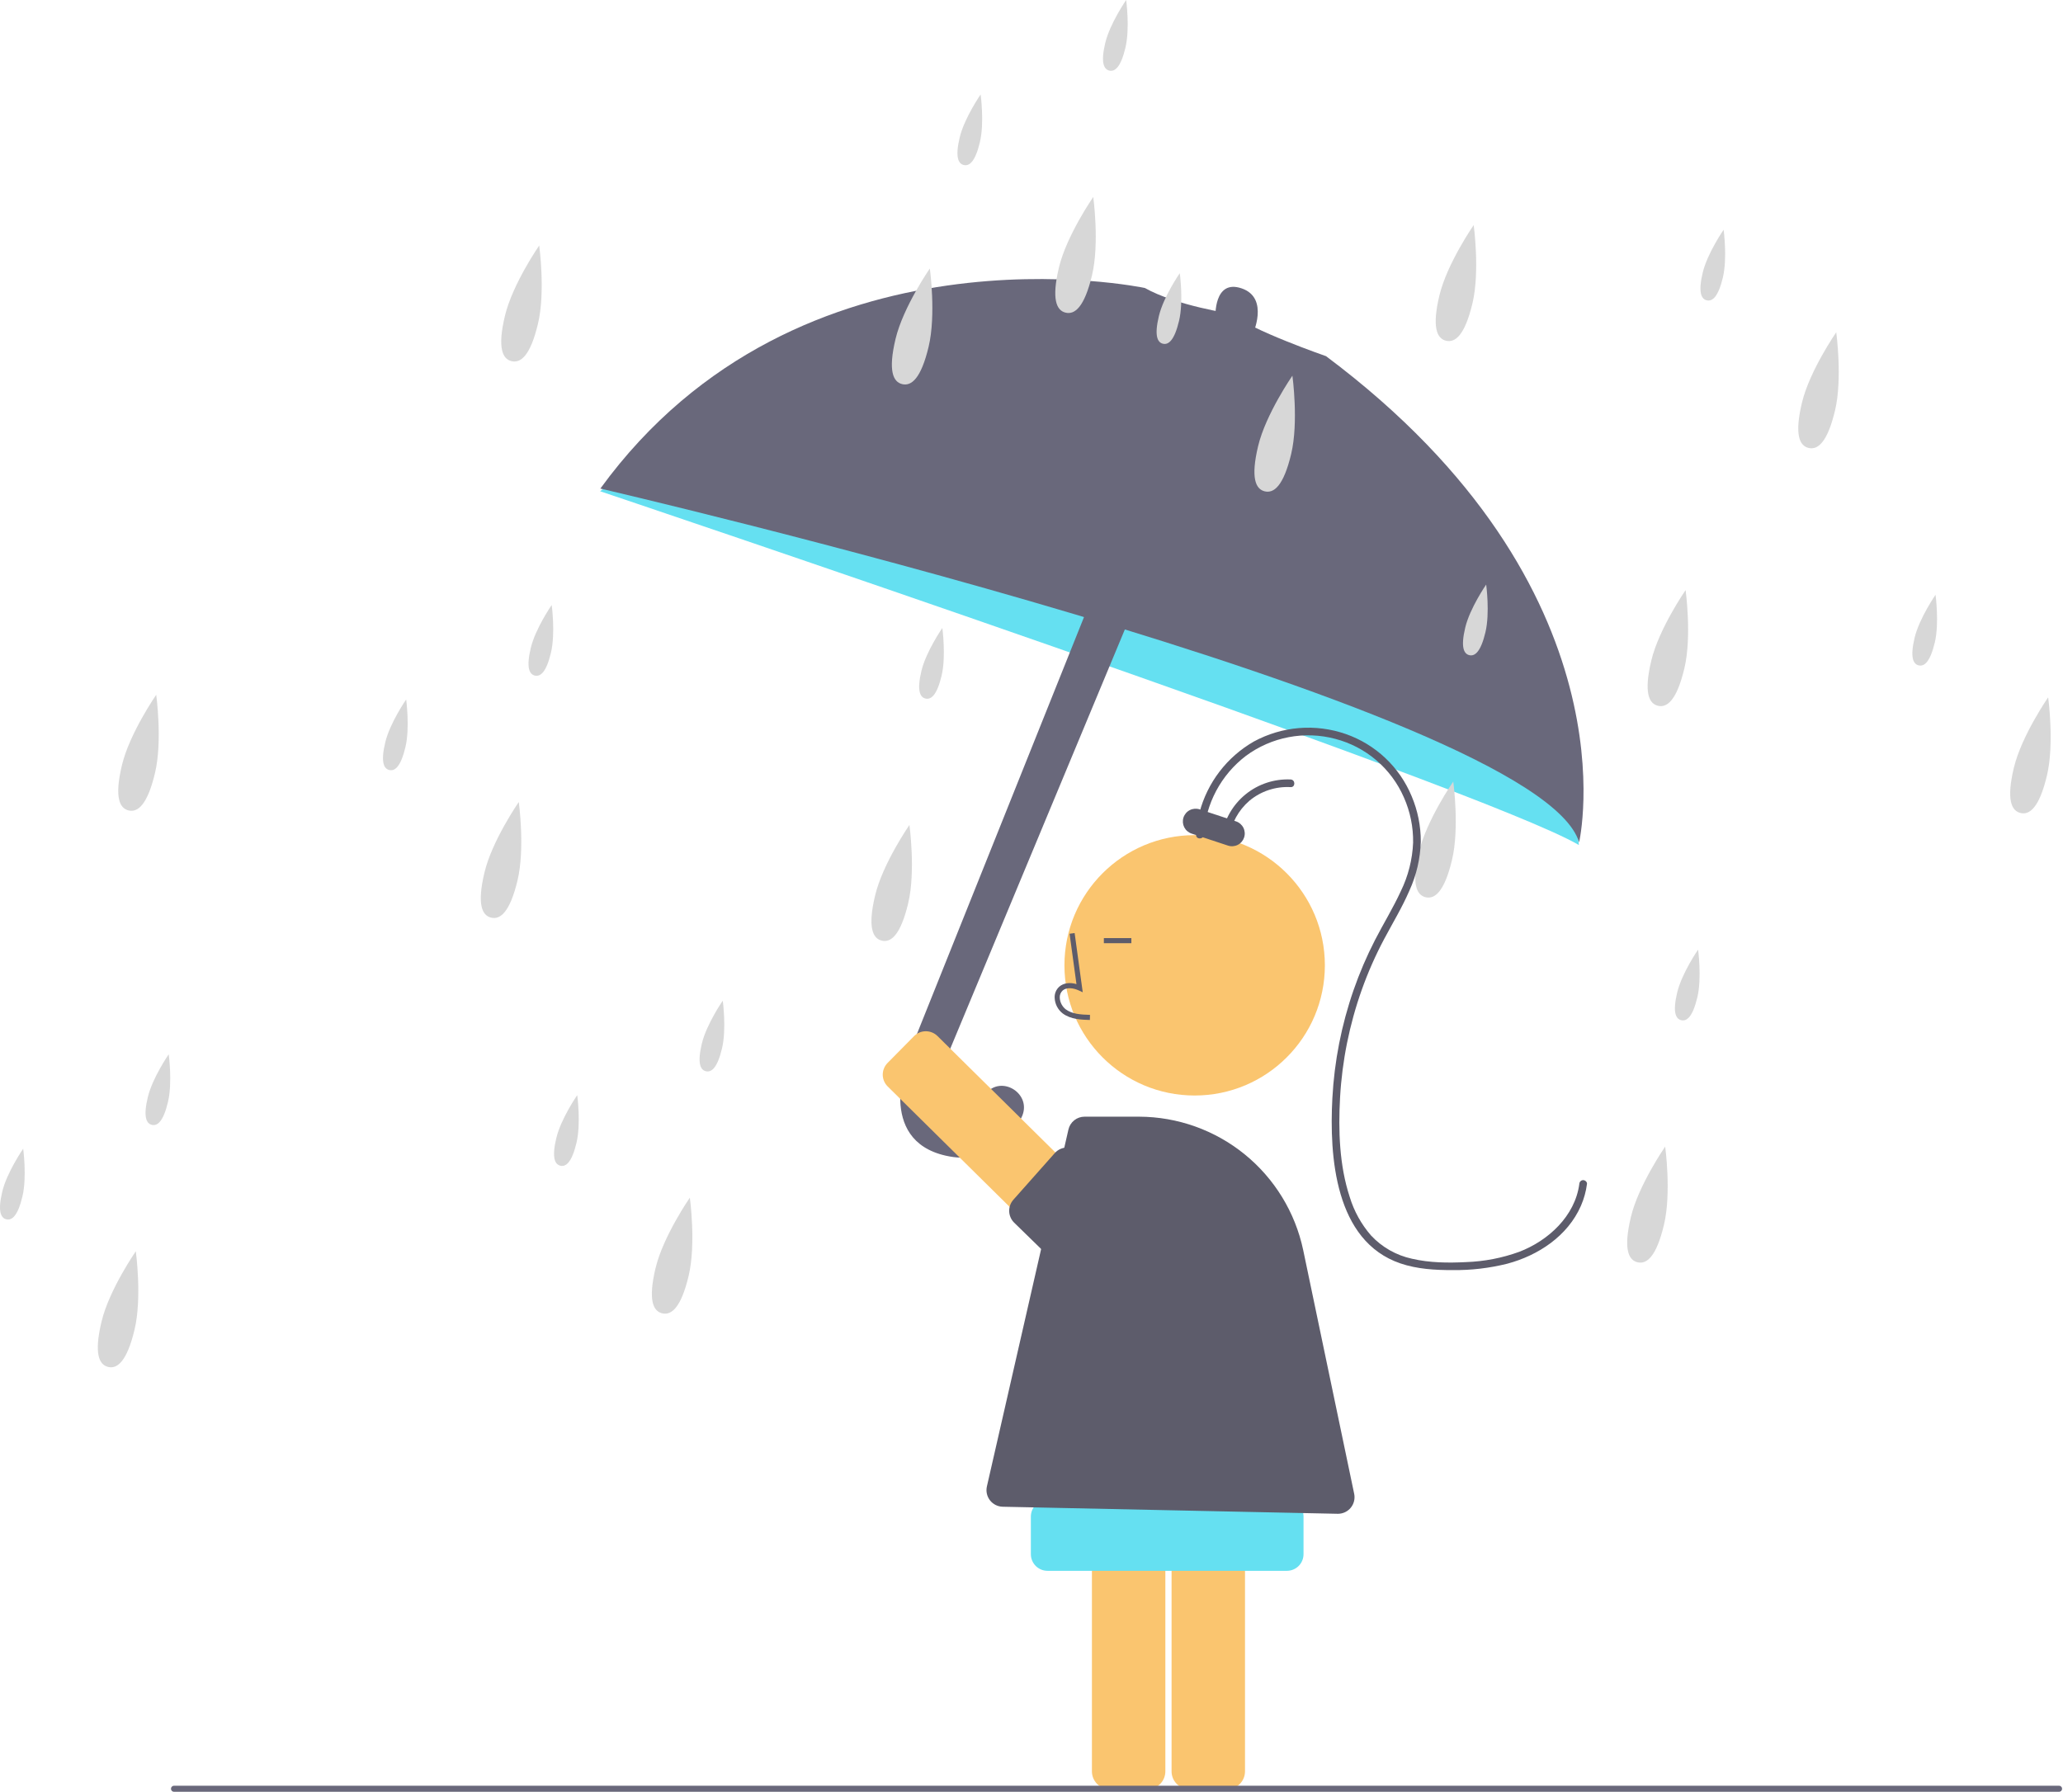 <svg width="808" height="702" viewBox="0 0 808 702" fill="none" xmlns="http://www.w3.org/2000/svg">
<g id="undraw_raining_re_4b55 1" opacity="0.78" clip-path="url(#clip0_19_24)">
<path id="Vector" d="M480.619 700.913H465.859C464.003 700.911 462.224 700.173 460.912 698.86C459.6 697.548 458.861 695.769 458.859 693.913V570.899C458.861 569.043 459.6 567.264 460.912 565.951C462.224 564.639 464.003 563.901 465.859 563.899H480.619C482.475 563.901 484.254 564.639 485.567 565.951C486.879 567.264 487.617 569.043 487.619 570.899V693.913C487.617 695.769 486.879 697.548 485.567 698.86C484.254 700.173 482.475 700.911 480.619 700.913V700.913Z" fill="#F9B547"/>
<path id="Vector_2" d="M449.427 700.913H434.667C432.811 700.911 431.032 700.173 429.72 698.86C428.407 697.548 427.669 695.769 427.667 693.913V570.899C427.669 569.043 428.407 567.264 429.72 565.951C431.032 564.639 432.811 563.901 434.667 563.899H449.427C451.283 563.901 453.062 564.639 454.374 565.951C455.687 567.264 456.425 569.043 456.427 570.899V693.913C456.425 695.769 455.687 697.548 454.374 698.86C453.062 700.173 451.283 700.911 449.427 700.913V700.913Z" fill="#F9B547"/>
<path id="Vector_3" d="M60.703 302.843C57.715 315.355 53.94 318.333 50.365 317.479C46.79 316.626 44.769 312.263 47.757 299.751C50.745 287.239 61.186 272.169 61.186 272.169C61.186 272.169 63.691 290.331 60.703 302.843Z" fill="#CCCCCC"/>
<path id="Vector_4" d="M52.703 520.843C49.715 533.355 45.94 536.333 42.365 535.479C38.79 534.626 36.769 530.263 39.757 517.751C42.745 505.239 53.186 490.169 53.186 490.169C53.186 490.169 55.691 508.331 52.703 520.843Z" fill="#CCCCCC"/>
<path id="Vector_5" d="M490.527 131.222C490.527 131.222 497.375 116.733 486.309 112.966C475.242 109.199 476.038 124.374 476.038 124.374L489.5 132.363" fill="#3F3D56"/>
<path id="Vector_6" d="M257.99 173.853L235.054 192.447C235.054 192.447 579.148 308.088 618.394 331.028L614.52 298.624L582.01 259.027L519.035 218.854L417.381 187.231L306.6 147.391L257.99 173.853Z" fill="#3AD7ED"/>
<path id="Vector_7" d="M433.235 220.093L355.386 414.386C355.386 414.386 342.944 446.559 370.44 452.725C386.972 456.432 395.711 446.404 400.051 437.817C404.688 428.644 392.102 420.579 385.812 428.706C385.71 428.838 385.607 428.973 385.505 429.11C385.351 429.315 368.857 442.114 368.867 424.598C368.907 420.56 369.745 416.569 371.331 412.855L447.837 229.11L433.235 220.093Z" fill="#3F3D56"/>
<path id="Vector_8" d="M482.625 122.976C482.625 122.976 460.719 119.777 448.398 112.815C448.398 112.815 313.199 84.039 235.138 191.39C235.138 191.39 602.628 276.457 618.478 329.971C618.478 329.971 641.543 230.94 519.362 139.527C519.361 139.527 489.47 129.138 482.625 122.976Z" fill="#3F3D56"/>
<path id="Vector_9" d="M65.782 431.717C63.959 439.352 61.656 441.169 59.474 440.648C57.293 440.127 56.059 437.465 57.883 429.831C59.706 422.196 66.077 413 66.077 413C66.077 413 67.605 424.082 65.782 431.717Z" fill="#CCCCCC"/>
<path id="Vector_10" d="M8.782 468.717C6.959 476.352 4.656 478.169 2.474 477.648C0.293 477.127 -0.941 474.465 0.883 466.831C2.706 459.196 9.077 450 9.077 450C9.077 450 10.605 461.082 8.782 468.717Z" fill="#CCCCCC"/>
<path id="Vector_11" d="M427.703 107.843C424.715 120.355 420.94 123.333 417.365 122.479C413.79 121.626 411.769 117.263 414.757 104.751C417.745 92.239 428.186 77.169 428.186 77.169C428.186 77.169 430.691 95.331 427.703 107.843Z" fill="#CCCCCC"/>
<path id="Vector_12" d="M440.782 18.717C438.959 26.352 436.656 28.169 434.474 27.648C432.293 27.127 431.059 24.465 432.883 16.831C434.706 9.196 441.077 0 441.077 0C441.077 0 442.605 11.082 440.782 18.717Z" fill="#CCCCCC"/>
<path id="Vector_13" d="M383.782 55.717C381.959 63.352 379.656 65.169 377.474 64.648C375.293 64.127 374.059 61.465 375.883 53.831C377.706 46.196 384.077 37 384.077 37C384.077 37 385.605 48.082 383.782 55.717Z" fill="#CCCCCC"/>
<path id="Vector_14" d="M269.703 499.843C266.715 512.355 262.94 515.333 259.365 514.479C255.79 513.626 253.769 509.263 256.757 496.751C259.745 484.239 270.186 469.169 270.186 469.169C270.186 469.169 272.691 487.331 269.703 499.843Z" fill="#CCCCCC"/>
<path id="Vector_15" d="M282.782 410.717C280.959 418.352 278.656 420.169 276.474 419.648C274.293 419.127 273.059 416.465 274.883 408.831C276.706 401.196 283.077 392 283.077 392C283.077 392 284.605 403.082 282.782 410.717Z" fill="#CCCCCC"/>
<path id="Vector_16" d="M225.782 447.717C223.959 455.352 221.656 457.169 219.474 456.648C217.293 456.127 216.059 453.465 217.883 445.831C219.706 438.196 226.077 429 226.077 429C226.077 429 227.605 440.082 225.782 447.717Z" fill="#CCCCCC"/>
<path id="Vector_17" d="M210.703 126.843C207.715 139.355 203.94 142.333 200.365 141.479C196.79 140.626 194.769 136.263 197.757 123.751C200.745 111.239 211.186 96.169 211.186 96.169C211.186 96.169 213.691 114.331 210.703 126.843Z" fill="#CCCCCC"/>
<path id="Vector_18" d="M202.703 344.843C199.715 357.355 195.94 360.333 192.365 359.479C188.79 358.626 186.769 354.263 189.757 341.751C192.745 329.239 203.186 314.169 203.186 314.169C203.186 314.169 205.691 332.331 202.703 344.843Z" fill="#CCCCCC"/>
<path id="Vector_19" d="M215.782 255.717C213.959 263.352 211.656 265.169 209.474 264.648C207.293 264.127 206.059 261.465 207.883 253.831C209.706 246.196 216.077 237 216.077 237C216.077 237 217.605 248.082 215.782 255.717Z" fill="#CCCCCC"/>
<path id="Vector_20" d="M158.782 292.717C156.959 300.352 154.656 302.169 152.474 301.648C150.293 301.127 149.059 298.465 150.883 290.831C152.706 283.196 159.077 274 159.077 274C159.077 274 160.605 285.082 158.782 292.717Z" fill="#CCCCCC"/>
<path id="Vector_21" d="M363.703 135.843C360.715 148.355 356.94 151.333 353.365 150.479C349.79 149.626 347.769 145.263 350.757 132.751C353.745 120.239 364.186 105.169 364.186 105.169C364.186 105.169 366.691 123.331 363.703 135.843Z" fill="#CCCCCC"/>
<path id="Vector_22" d="M355.703 353.843C352.715 366.355 348.94 369.333 345.365 368.479C341.79 367.626 339.769 363.263 342.757 350.751C345.745 338.239 356.186 323.169 356.186 323.169C356.186 323.169 358.691 341.331 355.703 353.843Z" fill="#CCCCCC"/>
<path id="Vector_23" d="M368.782 264.717C366.959 272.352 364.656 274.169 362.474 273.648C360.293 273.127 359.059 270.465 360.883 262.831C362.706 255.196 369.077 246 369.077 246C369.077 246 370.605 257.082 368.782 264.717Z" fill="#CCCCCC"/>
<path id="Vector_24" d="M505.703 177.843C502.715 190.355 498.94 193.333 495.365 192.479C491.79 191.626 489.769 187.263 492.757 174.751C495.745 162.239 506.186 147.169 506.186 147.169C506.186 147.169 508.691 165.331 505.703 177.843Z" fill="#CCCCCC"/>
<path id="Vector_25" d="M461.782 125.717C459.959 133.352 457.656 135.169 455.474 134.648C453.293 134.127 452.059 131.465 453.883 123.831C455.706 116.196 462.077 107 462.077 107C462.077 107 463.605 118.082 461.782 125.717Z" fill="#CCCCCC"/>
<path id="Vector_26" d="M576.703 118.843C573.715 131.355 569.94 134.333 566.365 133.479C562.79 132.626 560.769 128.263 563.757 115.751C566.745 103.239 577.186 88.169 577.186 88.169C577.186 88.169 579.691 106.331 576.703 118.843Z" fill="#CCCCCC"/>
<path id="Vector_27" d="M568.703 336.843C565.715 349.355 561.94 352.333 558.365 351.479C554.79 350.626 552.769 346.263 555.757 333.751C558.745 321.239 569.186 306.169 569.186 306.169C569.186 306.169 571.691 324.331 568.703 336.843Z" fill="#CCCCCC"/>
<path id="Vector_28" d="M581.782 247.717C579.959 255.352 577.656 257.169 575.474 256.648C573.293 256.127 572.059 253.465 573.883 245.831C575.706 238.196 582.077 229 582.077 229C582.077 229 583.605 240.082 581.782 247.717Z" fill="#CCCCCC"/>
<path id="Vector_29" d="M718.703 160.843C715.715 173.355 711.94 176.333 708.365 175.479C704.79 174.626 702.769 170.263 705.757 157.751C708.745 145.239 719.186 130.169 719.186 130.169C719.186 130.169 721.691 148.331 718.703 160.843Z" fill="#CCCCCC"/>
<path id="Vector_30" d="M674.782 108.717C672.959 116.352 670.656 118.169 668.474 117.648C666.293 117.127 665.059 114.465 666.883 106.831C668.706 99.196 675.077 90 675.077 90C675.077 90 676.605 101.082 674.782 108.717Z" fill="#CCCCCC"/>
<path id="Vector_31" d="M659.703 261.843C656.715 274.355 652.94 277.333 649.365 276.479C645.79 275.626 643.769 271.263 646.757 258.751C649.745 246.239 660.186 231.169 660.186 231.169C660.186 231.169 662.691 249.331 659.703 261.843Z" fill="#CCCCCC"/>
<path id="Vector_32" d="M651.703 479.843C648.715 492.355 644.94 495.333 641.365 494.479C637.79 493.626 635.769 489.263 638.757 476.751C641.745 464.239 652.186 449.169 652.186 449.169C652.186 449.169 654.691 467.331 651.703 479.843Z" fill="#CCCCCC"/>
<path id="Vector_33" d="M664.782 390.717C662.959 398.352 660.656 400.169 658.474 399.648C656.293 399.127 655.059 396.465 656.883 388.831C658.706 381.196 665.077 372 665.077 372C665.077 372 666.605 383.082 664.782 390.717Z" fill="#CCCCCC"/>
<path id="Vector_34" d="M801.703 303.843C798.715 316.355 794.94 319.333 791.365 318.479C787.79 317.626 785.769 313.263 788.757 300.751C791.745 288.239 802.186 273.169 802.186 273.169C802.186 273.169 804.691 291.331 801.703 303.843Z" fill="#CCCCCC"/>
<path id="Vector_35" d="M757.782 251.717C755.959 259.352 753.656 261.169 751.474 260.648C749.293 260.127 748.059 257.465 749.883 249.831C751.706 242.196 758.077 233 758.077 233C758.077 233 759.605 244.082 757.782 251.717Z" fill="#CCCCCC"/>
<path id="Vector_36" d="M467.901 429.152C496.068 429.152 518.901 406.318 518.901 378.152C518.901 349.985 496.068 327.152 467.901 327.152C439.734 327.152 416.901 349.985 416.901 378.152C416.901 406.318 439.734 429.152 467.901 429.152Z" fill="#F9B547"/>
<path id="Vector_37" d="M426.863 399.561C423.557 399.469 419.442 399.353 416.273 397.038C415.33 396.321 414.554 395.405 414.001 394.356C413.448 393.307 413.132 392.15 413.073 390.965C413.016 390.124 413.154 389.28 413.477 388.501C413.8 387.722 414.298 387.028 414.934 386.473C416.589 385.074 419.007 384.745 421.612 385.512L418.913 365.785L420.894 365.514L424.067 388.704L422.413 387.945C420.495 387.066 417.862 386.618 416.225 388C415.823 388.362 415.51 388.811 415.31 389.313C415.11 389.815 415.029 390.356 415.072 390.895C415.12 391.776 415.358 392.637 415.769 393.418C416.18 394.2 416.754 394.884 417.453 395.423C419.919 397.225 423.199 397.457 426.919 397.562L426.863 399.561Z" fill="#2F2E41"/>
<path id="Vector_38" d="M443.114 367.487H432.342V369.487H443.114V367.487Z" fill="#2F2E41"/>
<path id="Vector_39" d="M471.469 327.001C471.844 320.972 473.511 315.094 476.355 309.766C479.2 304.437 483.156 299.782 487.956 296.115C492.915 292.443 498.639 289.935 504.701 288.779C510.763 287.623 517.008 287.848 522.971 289.437C528.895 290.977 534.393 293.841 539.05 297.815C543.707 301.788 547.401 306.767 549.853 312.376C552.322 317.943 553.553 323.979 553.463 330.068C553.191 336.69 551.546 343.183 548.633 349.135C545.625 355.688 541.833 361.835 538.539 368.24C535.294 374.556 532.495 381.09 530.161 387.797C525.413 401.461 522.612 415.725 521.84 430.17C520.616 452.941 522.794 486.185 548.5 494.923C555.036 497.146 562.088 497.559 568.942 497.541C576.16 497.629 583.36 496.786 590.362 495.032C602.498 491.792 614.018 484.183 619.188 472.361C620.38 469.63 621.179 466.745 621.561 463.791C621.669 462.981 620.795 462.299 620.061 462.291C619.667 462.301 619.29 462.462 619.011 462.741C618.732 463.02 618.571 463.397 618.561 463.791C616.887 476.389 606.39 486.05 594.992 490.394C588.333 492.807 581.336 494.161 574.256 494.405C567.21 494.761 559.894 494.706 552.995 493.084C546.853 491.755 541.265 488.579 536.981 483.981C533.162 479.585 530.313 474.432 528.621 468.859C524.564 456.474 524.139 442.857 524.852 429.948C525.658 415.551 528.52 401.342 533.349 387.755C535.789 380.895 538.731 374.224 542.153 367.797C545.496 361.511 549.207 355.402 552.023 348.85C554.772 342.827 556.283 336.314 556.468 329.696C556.49 323.585 555.273 317.532 552.892 311.903C550.551 306.252 547.041 301.16 542.593 296.962C538.145 292.763 532.858 289.553 527.082 287.542C521.204 285.497 514.964 284.702 508.762 285.21C502.56 285.718 496.532 287.518 491.066 290.493C485.866 293.481 481.311 297.471 477.662 302.232C474.014 306.992 471.346 312.428 469.811 318.225C469.065 321.097 468.615 324.037 468.469 327.001C468.37 328.93 471.37 328.925 471.469 327.001L471.469 327.001Z" fill="#2F2E41"/>
<path id="Vector_40" d="M481.442 328.054C482.261 322.49 485.049 317.404 489.299 313.721C493.817 309.934 499.609 308.012 505.494 308.346C507.424 308.442 507.419 305.442 505.494 305.346C499.097 305.057 492.818 307.13 487.85 311.17C482.881 315.21 479.572 320.935 478.55 327.256C478.261 329.145 481.152 329.959 481.442 328.054V328.054Z" fill="#2F2E41"/>
<path id="Vector_41" d="M480.955 331.251L466.712 326.548C465.452 326.132 464.41 325.233 463.813 324.049C463.217 322.865 463.116 321.492 463.531 320.232V320.232C463.947 318.973 464.846 317.931 466.03 317.334C467.215 316.738 468.588 316.636 469.847 317.052L484.09 321.755C485.35 322.171 486.392 323.07 486.989 324.254C487.585 325.439 487.686 326.812 487.271 328.071V328.071C486.855 329.33 485.956 330.373 484.772 330.969C483.587 331.565 482.214 331.667 480.955 331.251V331.251Z" fill="#2F2E41"/>
<path id="Vector_42" d="M504.041 615.344H410.251C408.528 615.342 406.876 614.657 405.657 613.438C404.439 612.22 403.753 610.567 403.751 608.844V594.085C403.753 592.362 404.439 590.709 405.657 589.491C406.876 588.272 408.528 587.587 410.251 587.585H504.041C505.764 587.587 507.417 588.272 508.635 589.491C509.854 590.709 510.539 592.362 510.541 594.085V608.844C510.539 610.567 509.854 612.22 508.635 613.438C507.417 614.657 505.764 615.342 504.041 615.344Z" fill="#3AD7ED"/>
<path id="Vector_43" d="M524.022 593.005C523.975 593.005 523.928 593.004 523.881 593.003L392.73 590.242C391.765 590.222 390.817 589.987 389.954 589.554C389.091 589.122 388.336 588.503 387.742 587.742C387.148 586.981 386.731 586.098 386.522 585.156C386.312 584.214 386.315 583.237 386.53 582.296L418.462 442.496C418.784 441.058 419.588 439.773 420.741 438.854C421.893 437.935 423.325 437.437 424.799 437.443H446.175C461.23 437.495 475.813 442.701 487.498 452.195C499.182 461.689 507.264 474.897 510.397 489.623L530.381 585.174C530.578 586.119 530.563 587.097 530.335 588.036C530.107 588.975 529.673 589.852 529.064 590.602C528.455 591.352 527.687 591.957 526.814 592.372C525.942 592.788 524.988 593.004 524.022 593.005V593.005Z" fill="#2F2E41"/>
<path id="Vector_44" d="M439.762 513.913C438.052 513.916 436.411 513.243 435.195 512.041L347.669 425.602C347.062 425.002 346.578 424.288 346.247 423.502C345.915 422.715 345.742 421.871 345.736 421.018C345.731 420.164 345.894 419.318 346.216 418.527C346.537 417.736 347.012 417.017 347.612 416.409L357.983 405.907C359.194 404.681 360.843 403.986 362.567 403.975C364.291 403.965 365.948 404.639 367.175 405.85L454.701 492.289C455.925 493.502 456.619 495.15 456.63 496.874C456.641 498.597 455.968 500.255 454.758 501.482L444.387 511.984C443.783 512.596 443.062 513.082 442.268 513.413C441.474 513.745 440.622 513.914 439.762 513.913V513.913Z" fill="#F9B547"/>
<path id="Vector_45" d="M435.715 516.531L397.228 478.978C396.028 477.806 395.325 476.218 395.264 474.542C395.204 472.866 395.791 471.231 396.904 469.977L413.104 451.718C413.744 450.997 414.535 450.426 415.422 450.047C416.309 449.669 417.269 449.491 418.232 449.528C419.196 449.564 420.139 449.814 420.995 450.259C421.85 450.703 422.597 451.332 423.18 452.1L464.361 494.07C465.515 495.357 466.112 497.05 466.021 498.777C465.93 500.503 465.159 502.124 463.876 503.283L444.939 517.02C443.65 518.177 441.955 518.775 440.226 518.683C438.497 518.592 436.874 517.818 435.715 516.531V516.531Z" fill="#2F2E41"/>
<path id="Vector_46" d="M806.452 701.912H68.158C68.001 701.912 67.846 701.882 67.701 701.822C67.556 701.762 67.424 701.675 67.314 701.564C67.203 701.453 67.115 701.322 67.055 701.177C66.995 701.033 66.964 700.878 66.964 700.721C66.964 700.564 66.995 700.409 67.055 700.264C67.115 700.12 67.203 699.988 67.314 699.878C67.424 699.767 67.556 699.68 67.701 699.62C67.846 699.56 68.001 699.53 68.158 699.53H806.452C806.608 699.53 806.764 699.56 806.908 699.62C807.053 699.68 807.185 699.767 807.296 699.878C807.407 699.988 807.495 700.12 807.555 700.264C807.615 700.409 807.646 700.564 807.646 700.721C807.646 700.878 807.615 701.033 807.555 701.177C807.495 701.322 807.407 701.453 807.296 701.564C807.185 701.675 807.053 701.762 806.908 701.822C806.764 701.882 806.608 701.912 806.452 701.912V701.912Z" fill="#3F3D56"/>
</g>
<defs>
<clipPath id="clip0_19_24">
<rect width="807.642" height="701.912" fill="white"/>
</clipPath>
</defs>
</svg>
